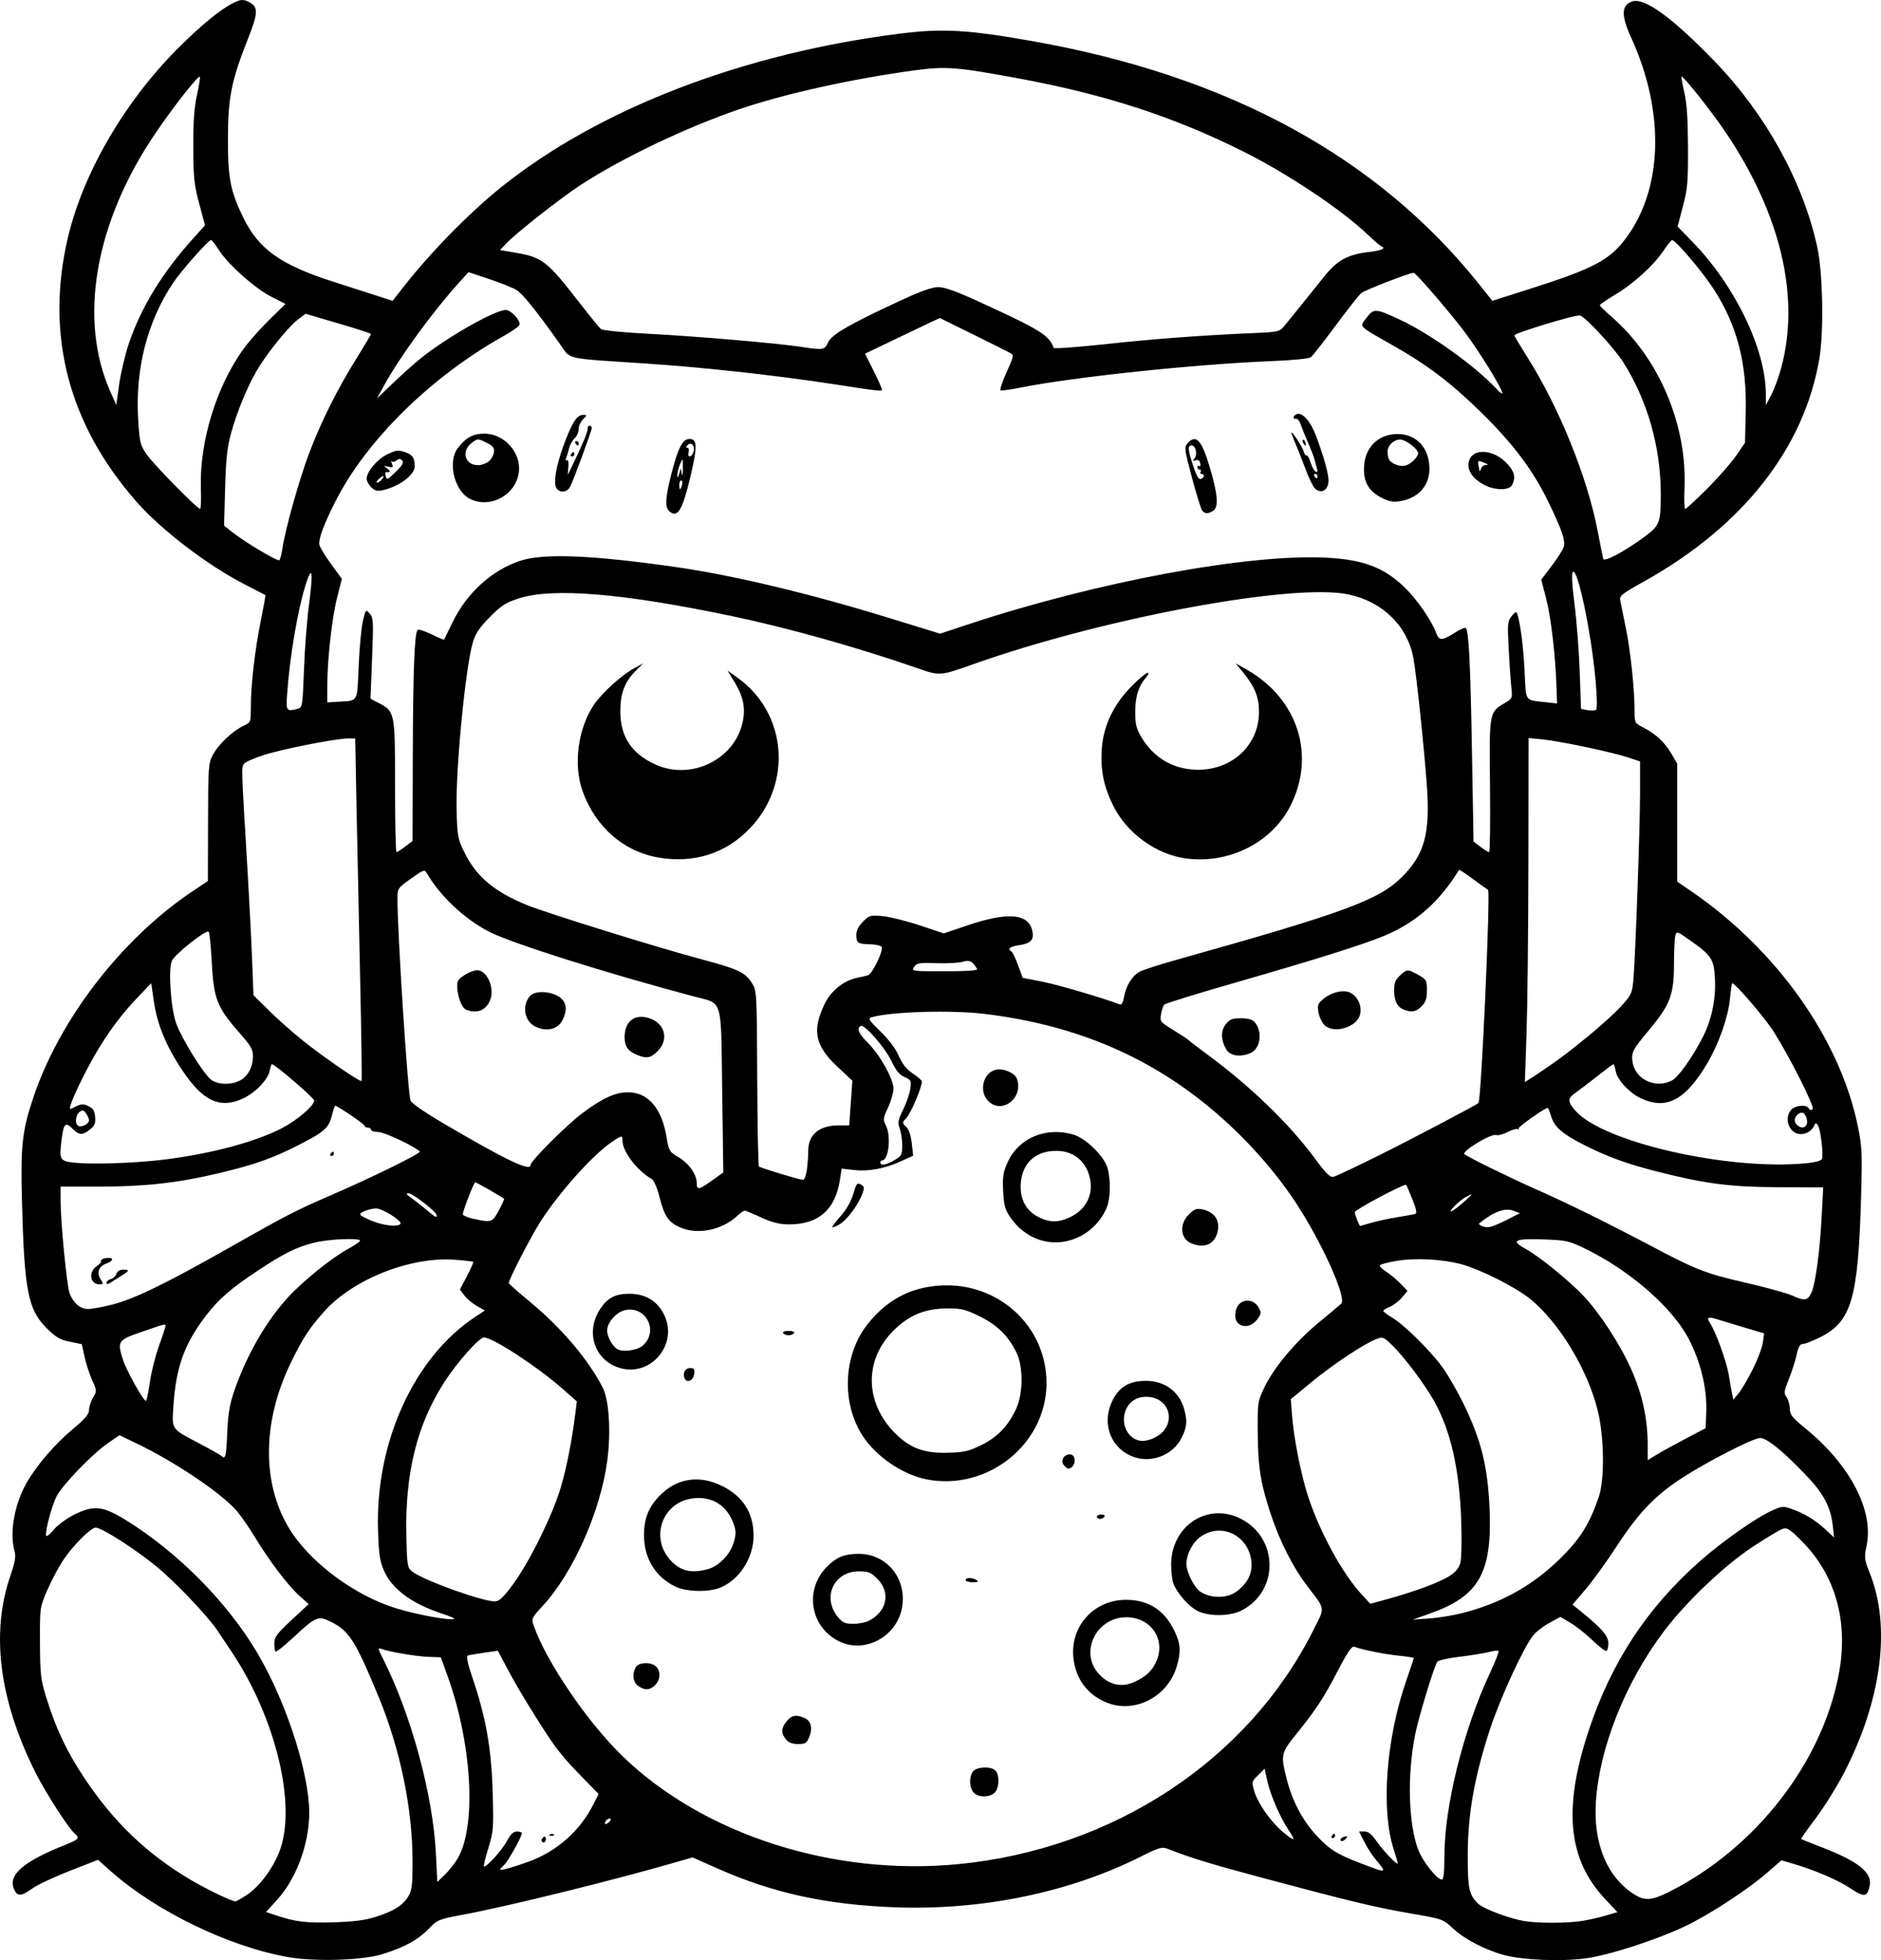 <?xml version="1.0" encoding="UTF-8" standalone="no"?>
<!-- Created with Inkscape (http://www.inkscape.org/) -->

<svg
   width="303.543mm"
   height="316.308mm"
   viewBox="0 0 303.543 316.308"
   version="1.1"
   id="svg1"
   xml:space="preserve"
   xmlns="http://www.w3.org/2000/svg"
   xmlns:svg="http://www.w3.org/2000/svg"><defs
     id="defs1"><clipPath
       clipPathUnits="userSpaceOnUse"
       id="clipPath3"><path
         id="path3"
         style="fill:#ff0000;fill-opacity:1;fill-rule:nonzero;stroke:none;stroke-width:0.265"
         d="M 117.464,-9.186 V 177.167 H 291.495 V -9.186 Z M 147.334,111.931 c 4.149,-0.092 4.552,4.357 -0.092,5.084 -1.195,0.187 -2.39,0.381 -3.57,0.655 -1.902,0.431 -3.801,0.869 -5.685,1.373 -4.843,1.295 -6.431,-3.457 -1.602,-4.804 2.039,-0.569 4.104,-1.04 6.168,-1.508 1.289,-0.299 2.595,-0.512 3.902,-0.719 0.31,-0.049 0.603,-0.075 0.88,-0.081 z" /></clipPath><clipPath
       clipPathUnits="userSpaceOnUse"
       id="clipPath29"><path
         id="path30"
         style="fill:#ff0000;fill-opacity:1;fill-rule:nonzero;stroke:none;stroke-width:0.265"
         d="M -43.23,-9.228 V 216.918 H 174.315 V -9.228 Z M 64.459,27.799 c 2.205,0.075 3.149,2.778 0.337,5.093 -1.015,0.835 -0.499,0.393 -1.541,1.333 -0.051,0.05 -0.1,0.101 -0.15,0.151 0.22,0.811 0.125,1.873 -0.521,3.116 -0.875,1.685 -1.749,3.37 -2.654,5.039 -0.978,1.836 -1.883,3.712 -2.891,5.53 -2.43,4.385 -6.499,1.653 -4.214,-2.809 0.315,-0.616 0.638,-1.229 0.953,-1.845 -0.007,-0.023 -0.015,-0.043 -0.022,-0.066 -0.595,-2.008 -0.069,-3.784 0.689,-5.659 1.274,-2.682 3.164,-4.982 5.254,-7.063 1.251,-1.138 0.627,-0.597 1.868,-1.628 0.964,-0.801 1.889,-1.157 2.675,-1.191 0.074,-0.003 0.146,-0.004 0.217,-0.001 z M 107.156,139.452 v 5.3e-4 h 1.332 c 3.185,0 4.318,2.034 3.452,3.522 1.261,1.236 0.77,3.284 -1.765,3.911 -0.549,0.616 -1.49,1.105 -2.851,1.261 -0.137,0.016 -0.274,0.031 -0.411,0.047 -2.651,0.305 -4.055,-0.978 -4.036,-2.332 -0.348,-0.335 -0.565,-0.745 -0.622,-1.186 -3.343,-0.946 -2.812,-4.861 1.596,-4.861 h 0.989 c 0.119,0 0.233,0.004 0.346,0.009 0.539,-0.217 1.168,-0.371 1.971,-0.371 z" /></clipPath><clipPath
       clipPathUnits="userSpaceOnUse"
       id="clipPath48"><path
         id="path49"
         style="fill:#ff0000;fill-opacity:1;fill-rule:nonzero;stroke:none;stroke-width:0.265"
         d="M 41.091,5.534 V 221.556 H 225.286 V 5.534 Z M 200.736,27.814 c 1.729,0.019 2.649,1.415 2.086,2.936 0.034,0.916 -0.448,2.032 -1.673,3.09 -1.147,0.992 -0.564,0.491 -1.752,1.502 -1.464,1.224 -2.914,2.469 -4.415,3.646 -1.776,1.393 -3.3,1.325 -4.092,0.54 -1.314,0.839 -2.65,1.642 -3.984,2.446 -4.294,2.588 -6.806,-1.809 -2.513,-4.397 1.384,-0.834 2.777,-1.656 4.133,-2.538 2.022,-1.284 4.052,-2.554 5.996,-3.956 1.191,-0.886 2.419,-1.714 3.69,-2.479 0.94,-0.565 1.799,-0.798 2.523,-0.79 z m -20.135,16.378 c 1.024,0.015 1.877,0.8 2.033,2.11 0.718,0.616 1.17,1.82 0.937,3.569 -0.199,1.498 -0.825,2.882 -1.489,4.224 -0.631,1.325 -1.475,2.521 -2.325,3.71 -0.383,0.58 -0.187,0.283 -0.588,0.891 -1.639,2.485 -3.795,2.512 -4.699,1.247 -2.336,3.06 -5.919,0.908 -3.888,-3.193 0.881,-1.779 1.751,-3.563 2.632,-5.343 0.834,-1.685 1.981,-2.401 2.971,-2.401 0.144,-8e-6 0.278,0.034 0.414,0.063 0.316,-0.73 0.627,-1.462 0.929,-2.198 0.772,-1.885 2.007,-2.694 3.073,-2.678 z" /></clipPath><clipPath
       clipPathUnits="userSpaceOnUse"
       id="clipPath83"><path
         id="path84"
         style="fill:#ff0000;fill-opacity:1;fill-rule:nonzero;stroke:none;stroke-width:0.265"
         d="M 132.474,-7.02 V 208.971 H 400.13 V -7.02 Z M 255.342,107.773 c 0.047,-0.001 0.095,-5.3e-4 0.143,0.002 1.045,0.054 2.19,0.946 2.813,2.886 0.307,0.956 0.456,1.952 0.58,2.946 0.105,0.896 0.146,1.798 0.173,2.7 0.049,0.457 0.091,0.915 0.134,1.373 0.032,0.334 -0.006,0.606 -0.033,0.887 0.917,0.087 1.972,0.687 2.893,1.982 0.57,0.801 1.075,1.645 1.573,2.491 0.431,0.671 0.926,1.295 1.376,1.954 0.093,0.157 0.186,0.314 0.279,0.471 1.353,2.285 0.702,4.101 -0.559,4.645 -1.02,0.911 -2.908,0.691 -4.385,-1.562 -0.239,-0.365 -0.478,-0.73 -0.729,-1.087 -0.216,-0.336 -0.388,-0.695 -0.574,-1.046 0.608,2.159 -0.889,3.607 -2.71,3.036 -0.616,0.275 -1.361,0.46 -2.342,0.399 -1.467,-0.091 -2.933,-0.193 -4.399,-0.296 -1.796,-0.111 -3.597,-0.198 -5.398,-0.193 -5.014,0.015 -5.014,-5.049 0,-5.065 1.903,-0.006 3.807,0.088 5.707,0.203 0.635,0.044 1.271,0.085 1.906,0.128 -2.172,-2.84 -4.36,-5.667 -6.601,-8.453 -2.161,-2.685 -1.065,-5.119 0.858,-5.113 0.628,0.002 1.345,0.277 2.066,0.876 0.364,-0.695 0.988,-1.1 1.69,-1.132 0.505,-0.023 1.05,0.149 1.567,0.543 0.093,-0.019 0.178,-0.065 0.274,-0.07 0.594,-0.032 1.239,0.203 1.815,0.734 -0.664,-2.602 0.469,-4.21 1.884,-4.241 z m 0.768,13.726 c -0.032,0.104 -0.068,0.203 -0.109,0.298 0.124,0.163 0.249,0.325 0.373,0.488 -0.098,-0.264 -0.22,-0.535 -0.254,-0.779 -0.004,-0.001 -0.007,-0.005 -0.01,-0.006 z m 30.329,39.335 h 0.777 c 5.014,0 5.014,5.065 0,5.065 h -0.777 c -5.014,0 -5.014,-5.065 0,-5.065 z" /></clipPath><clipPath
       clipPathUnits="userSpaceOnUse"
       id="clipPath102"><path
         id="path103"
         style="fill:#ff0000;fill-opacity:1;fill-rule:nonzero;stroke:none;stroke-width:0.265"
         d="M 245.095,-91.085 V 149.538 H 484.247 V -91.085 Z M 386.76,31.187 h 1.65 c 5.014,0 5.014,5.065 0,5.065 h -1.65 c -5.014,0 -5.014,-5.065 0,-5.065 z M 278.242,82.629 c 1.018,-0.028 2.247,0.632 3.228,2.236 0.354,0.578 0.768,1.115 1.156,1.669 -0.179,-0.355 -0.185,-0.572 0.174,-0.552 0.231,0.012 0.612,0.121 1.194,0.353 1.53,0.608 2.705,1.776 3.919,2.845 1.817,1.6 0.342,0.262 2.186,1.957 3.604,3.312 0.416,6.943 -3.167,3.954 -0.796,1.298 -2.871,1.492 -4.73,-0.776 -1.836,-2.239 -3.672,-4.499 -5.159,-6.99 -1.607,-2.69 -0.498,-4.649 1.199,-4.696 z m 48.669,29.818 c 0.832,-0.023 1.844,0.352 2.893,1.294 1.313,1.18 2.463,2.509 3.553,3.893 0.661,0.847 0.337,0.434 0.973,1.24 1.192,1.511 1.339,2.902 0.893,3.822 -0.016,1.86 -2.198,3.006 -4.869,1.014 -1.747,-1.303 -3.553,-2.525 -5.469,-3.568 -3.578,-1.948 -3.294,-5.278 -0.617,-5.341 0.191,-0.004 0.416,0.041 0.631,0.072 -0.168,-1.358 0.693,-2.391 2.01,-2.427 z" /></clipPath><clipPath
       clipPathUnits="userSpaceOnUse"
       id="clipPath113"><path
         id="path114"
         style="fill:#ff0000;fill-opacity:1;fill-rule:nonzero;stroke:none;stroke-width:0.265"
         d="m 157.066,-116.178 v 259.561 h 295.043 v -259.561 z M 393.264,24.766 c 0.581,0.011 1.242,0.145 1.968,0.439 0.12,0.049 0.24,0.098 0.36,0.146 4.647,1.882 2.736,6.584 -1.907,4.692 -0.149,-0.061 -0.299,-0.122 -0.449,-0.182 -3.917,-1.596 -3.112,-5.153 0.027,-5.095 z M 342.535,35.836 c 1.181,-0.021 2.405,1.064 2.649,3.402 0.172,1.646 0.305,3.295 0.421,4.946 0.065,0.913 0.111,1.827 0.156,2.741 0.246,5.008 -4.813,5.256 -5.059,0.248 -0.043,-0.879 -0.087,-1.758 -0.149,-2.635 -0.107,-1.53 -0.233,-3.058 -0.382,-4.584 -0.259,-2.651 1.026,-4.095 2.365,-4.118 z m -33.149,10.457 c 3.772,0.034 4.177,4.206 -0.279,5.096 -2.779,0.555 -5.597,1.027 -8.441,1.011 -5.014,-0.028 -5.014,-5.084 0,-5.064 2.507,0.01 4.994,-0.417 7.443,-0.913 0.461,-0.093 0.887,-0.134 1.277,-0.13 z" /></clipPath><clipPath
       clipPathUnits="userSpaceOnUse"
       id="clipPath120"><path
         id="path121"
         style="fill:#ff0000;fill-opacity:1;fill-rule:nonzero;stroke:none;stroke-width:0.265"
         d="M 344.491,-224.742 V 93.74 H 637.437 V -224.742 Z m 57.98,209.9 c 0.18,0.019 0.442,0.736 1.12,2.612 1.049,2.901 1.048,6.019 1.03,9.064 0.014,1.384 -0.104,2.763 -0.22,4.14 -0.594,7.065 -7.742,6.459 -7.137,-0.606 0.102,-1.192 0.212,-2.384 0.194,-3.582 0.01,-1.333 0.012,-2.65 -0.1,-3.98 -0.028,-0.332 -0.067,-0.662 -0.101,-0.994 -0.05,-0.273 -0.127,-0.542 -0.151,-0.819 -0.002,-0.026 0.051,-0.015 0.077,-0.022 v 5.291e-4 c 4.911,-1.36 4.827,-5.865 5.286,-5.815 z m 133.457,6.23 c 1.673,0.041 3.331,1.648 3.508,4.967 0.11,2.057 0.326,4.101 0.649,6.136 0.19,1.182 0.086,0.629 0.301,1.658 1.455,6.94 -5.614,8.389 -7.016,1.438 -0.27,-1.337 -0.151,-0.677 -0.36,-1.978 -0.342,-2.169 -0.587,-4.348 -0.701,-6.541 -0.194,-3.762 1.722,-5.726 3.618,-5.679 z" /></clipPath></defs><g
     id="layer1"
     transform="translate(-258.062,225.143)"><path
       style="fill:#000000"
       d="m 304.546,90.677 c -9.508,-1.66 -21.391,-7.423 -28.658,-13.901 l -2.008,-1.79 -4.566,1.78 c -2.512,0.979 -5.218,2.252 -6.015,2.829 -1.689,1.224 -2.349,1.308 -2.853,0.367 -1.29,-2.411 1.147,-4.616 8.19,-7.413 2.14,-0.85 2.341,-1.083 1.52,-1.765 -1.007,-0.836 -4.728,-6.612 -6.371,-9.89 -5.843,-11.657 -7.231,-22.465 -4.069,-31.694 0.799,-2.331 0.94,-3.169 0.686,-4.055 -0.818,-2.854 -0.03,-7.446 1.858,-10.823 1.617,-2.892 4.546,-6.326 7.522,-8.818 2.049,-1.716 2.647,-2.424 2.649,-3.137 10e-4,-0.506 0.291,-1.397 0.645,-1.979 0.63,-1.036 0.627,-1.095 -0.147,-2.822 -0.435,-0.97 -0.987,-2.67 -1.227,-3.778 l -0.437,-2.014 -1.948,-0.404 c -1.627,-0.338 -2.253,-0.71 -3.804,-2.261 -2.916,-2.916 -3.53,-6.084 -3.9,-20.117 -0.244,-9.266 10e-4,-11.562 1.815,-16.987 4.235,-12.667 14.263,-25.663 25.712,-33.324 l 2.471,-1.653 0.022,-9.472 c 0.021,-9.032 0.058,-9.539 0.79,-10.907 0.894,-1.671 3.148,-3.809 4.892,-4.641 1.211,-0.578 1.219,-0.596 1.219,-2.948 0,-3.583 0.64,-9.19 1.585,-13.895 0.467,-2.322 0.817,-4.244 0.778,-4.272 -0.039,-0.028 -1.522,-0.794 -3.296,-1.703 -6.018,-3.085 -13.498,-8.794 -17.516,-13.371 -10.945,-12.468 -14.709,-26.821 -11.119,-42.401 2.407,-10.449 9.093,-22.013 17.749,-30.701 3.766,-3.78 7.04,-6.453 9.112,-7.442 1.034,-0.493 1.446,-0.531 2.173,-0.2 1.798,0.819 1.803,1.672 0.035,6.143 -2.627,6.641 -3.177,9.392 -3.192,15.972 -0.015,6.409 0.397,8.53 2.49,12.811 2.483,5.078 6.001,7.584 14.468,10.304 2.501,0.804 5.687,1.83 7.079,2.281 l 2.532,0.82 1.7,-2.172 c 4.429,-5.658 10.627,-11.99 15.815,-16.157 15.793,-12.686 39.128,-21.657 64.558,-24.817 6.755,-0.84 10.885,-0.595 21.343,1.265 31.619,5.622 55.638,18.742 72.05,39.357 l 2.01,2.524 6.097,-1.945 c 10.212,-3.257 12.808,-4.624 15.428,-8.122 6.001,-8.012 6.344,-20.405 0.895,-32.363 -1.648,-3.616 -1.625,-5.215 0.084,-5.865 1.96,-0.745 6.462,2.505 13.372,9.653 8.208,8.491 14.221,19.359 16.537,29.888 0.916,4.163 1.105,13.581 0.362,18.024 -2.423,14.493 -12.355,27.124 -28.329,36.029 -3.642,2.03 -3.961,2.29 -3.802,3.098 0.095,0.485 0.496,2.451 0.891,4.368 0.748,3.633 1.41,9.878 1.415,13.352 0.003,1.99 0.024,2.032 1.367,2.717 2.026,1.033 3.473,2.371 4.552,4.206 l 0.963,1.639 v 9.52 9.52 l 2.339,1.607 c 13.717,9.426 23.874,23.746 26.784,37.762 0.696,3.352 0.745,4.359 0.553,11.265 -0.465,16.692 -1.527,20.355 -6.638,22.909 -1.188,0.594 -2.439,1.079 -2.78,1.079 -0.458,0 -0.718,0.459 -0.997,1.759 -0.208,0.968 -0.773,2.732 -1.256,3.921 -0.792,1.95 -0.827,2.234 -0.357,2.905 0.286,0.409 0.521,1.246 0.521,1.86 0,0.957 0.361,1.411 2.532,3.185 7.195,5.878 11.031,13.214 9.864,18.864 -0.413,1.998 -0.385,2.24 0.505,4.466 3.449,8.621 1.937,20.427 -4.122,32.185 -1.15,2.231 -3.21,5.541 -4.577,7.355 -1.368,1.814 -2.436,3.337 -2.374,3.384 0.062,0.047 1.621,0.668 3.464,1.38 5.802,2.24 8.057,4.077 7.593,6.187 -0.398,1.813 -0.889,1.875 -3.094,0.393 -1.984,-1.333 -5.728,-2.939 -9.321,-3.996 l -1.822,-0.536 -2.235,1.946 c -3.225,2.808 -9.47,6.884 -13.348,8.712 -4.847,2.285 -12.314,4.684 -16.138,5.186 -3.892,0.511 -9.974,0.26 -12.965,-0.535 -3.076,-0.818 -6.454,-2.568 -8.314,-4.308 -1.612,-1.508 -1.659,-1.525 -6.709,-2.399 -5.87,-1.016 -9.716,-1.937 -23.606,-5.653 -8.924,-2.387 -11.815,-3.268 -15.699,-4.787 -0.967,-0.378 -1.364,-0.261 -4.586,1.348 -11.463,5.724 -25.548,8.602 -39.511,8.072 -11.098,-0.421 -19.673,-2.304 -28.65,-6.291 l -3.955,-1.757 -1.913,0.556 c -10.494,3.051 -27.477,7.251 -35.155,8.694 -3.941,0.741 -4.099,0.806 -5.534,2.294 -1.682,1.745 -3.786,2.902 -7.343,4.04 -3.22,1.029 -10.879,1.281 -15.33,0.504 z m 14.095,-6.473 c 2.938,-0.935 4.417,-1.854 5.294,-3.292 0.602,-0.988 0.701,-1.782 0.702,-5.636 0.003,-8.559 -1.983,-18.162 -5.521,-26.699 -3.753,-9.056 -4.744,-10.596 -7.766,-12.059 -1.966,-0.952 -2.343,-0.787 -6.007,2.633 -1.431,1.335 -2.699,2.33 -2.819,2.21 -0.12,-0.12 -0.207,-0.736 -0.193,-1.369 0.021,-0.97 0.459,-1.554 2.786,-3.713 l 2.761,-2.562 -1.473,-1.319 c -1.843,-1.65 -4.853,-5.605 -7.133,-9.371 -0.96,-1.586 -2.314,-3.545 -3.008,-4.353 -2.424,-2.821 -9.874,-7.852 -16,-10.804 l -2.923,-1.409 -1.865,1.284 c -2.511,1.729 -7.358,6.754 -8.295,8.598 -0.829,1.632 -1.966,6.054 -1.641,6.379 0.112,0.112 0.681,-0.376 1.265,-1.084 0.591,-0.717 2.069,-1.783 3.337,-2.408 3.058,-1.506 4.547,-1.341 8.19,0.908 8.366,5.163 16.345,13.202 21.188,21.348 4.359,7.331 7.941,17.843 8.407,24.672 0.362,5.298 -1.762,11.58 -5.179,15.319 l -1.762,1.928 1.709,0.568 c 3.091,1.027 4.777,1.226 9.241,1.093 3.188,-0.095 5.045,-0.334 6.703,-0.861 z m 194.744,0.64 c 0.996,-0.157 2.681,-0.539 3.746,-0.849 l 1.936,-0.563 -2.053,-2.2 c -5.948,-6.374 -6.731,-14.601 -2.581,-27.104 3.667,-11.048 9.372,-19.743 17.917,-27.307 3.68,-3.257 9.15,-7.09 11.777,-8.252 1.509,-0.668 1.725,-0.681 3.122,-0.188 2.009,0.709 3.761,1.781 5.416,3.315 l 1.368,1.268 -0.203,-1.83 c -0.353,-3.186 -1.506,-5.317 -4.616,-8.526 -3.68,-3.798 -6.055,-5.695 -7.127,-5.695 -1.098,0 -8.606,3.852 -12.667,6.498 -4.297,2.801 -6.938,5.569 -10.461,10.964 -1.647,2.522 -3.927,5.673 -5.066,7.001 l -2.071,2.415 1.569,1.278 c 3.174,2.585 4.215,3.806 4.215,4.942 0,0.593 -0.134,1.162 -0.297,1.262 -0.163,0.101 -1.169,-0.662 -2.235,-1.694 -1.066,-1.033 -2.674,-2.309 -3.574,-2.836 l -1.635,-0.958 -1.816,0.989 c -0.999,0.544 -2.181,1.469 -2.626,2.056 -1.639,2.162 -5.249,10.033 -6.909,15.065 -2.499,7.576 -3.579,13.647 -3.598,20.222 -0.016,5.551 0.218,6.613 1.767,8.015 0.876,0.792 4.968,2.322 7.279,2.72 2.227,0.384 6.967,0.38 9.422,-0.008 z m -215.434,-4.239 c 1.969,-1.304 4.152,-4.229 5.207,-6.975 2.817,-7.332 -0.546,-21.449 -7.649,-32.109 -0.957,-1.436 -2.013,-3.02 -2.348,-3.521 -1.587,-2.372 -6.941,-7.994 -9.922,-10.416 -3.505,-2.848 -8.773,-6.208 -9.734,-6.208 -0.812,0 -3.767,2.985 -5.336,5.39 -0.731,1.121 -1.859,3.265 -2.505,4.763 -1.174,2.72 -1.175,2.73 -1.152,8.368 0.021,5.112 0.114,5.942 0.989,8.803 1.547,5.054 3.324,8.806 6.252,13.199 4.686,7.033 10.112,12.212 17.115,16.337 2.683,1.581 6.544,3.428 7.222,3.456 0.112,0.005 0.949,-0.485 1.86,-1.089 z m 229.476,-0.461 c 14.056,-7.079 24.842,-21.032 27.429,-35.483 1.462,-8.166 -0.601,-15.546 -5.844,-20.905 -2.038,-2.083 -2.523,-2.413 -3.231,-2.201 -0.458,0.138 -2.659,1.454 -4.89,2.925 -4.599,3.032 -10.791,8.929 -14.352,13.67 -6.232,8.296 -10.399,18.788 -10.946,27.566 -0.423,6.786 1.884,12.217 6.348,14.939 1.601,0.976 2.746,0.87 5.487,-0.511 z m -195.518,-5.367 c 3.079,-5.213 2.336,-18.526 -1.65,-29.541 l -1.063,-2.937 -1.946,-0.064 c -1.961,-0.064 -6.469,-0.828 -7.671,-1.3 -0.572,-0.225 -0.543,-0.047 0.247,1.513 4.573,9.024 8.121,22.087 8.583,31.596 l 0.219,4.514 1.21,-1.162 c 0.665,-0.639 1.597,-1.818 2.07,-2.62 z m 159.24,-0.437 c 0,-7.977 3.093,-20.419 7.314,-29.419 0.888,-1.894 1.527,-3.531 1.419,-3.639 -0.108,-0.108 -0.807,-0.033 -1.554,0.166 -0.747,0.199 -2.867,0.543 -4.71,0.765 -1.843,0.222 -3.472,0.585 -3.619,0.808 -0.564,0.854 -3.085,9.195 -3.616,11.964 -1.251,6.518 -1.03,14.17 0.529,18.338 0.711,1.901 3.04,4.851 3.829,4.851 0.282,0 0.407,-1.173 0.407,-3.834 z m -147.68,0.905 c 4.484,-1.657 8.183,-4.94 10.322,-9.162 l 0.875,-1.728 -2.305,-2.351 c -1.268,-1.293 -2.587,-2.695 -2.932,-3.115 -0.345,-0.42 -0.903,-1.095 -1.241,-1.5 -1.322,-1.583 -5.976,-8.994 -7.835,-12.475 l -1.959,-3.669 -2.204,0.314 c -1.212,0.173 -2.395,0.377 -2.628,0.454 -0.298,0.099 -0.06,1.215 0.805,3.774 2.122,6.276 3.001,11.296 3.2,18.274 0.166,5.826 0.127,6.333 -0.69,8.996 -0.477,1.552 -0.803,2.891 -0.725,2.976 0.285,0.31 2.929,-2.592 3.721,-4.083 0.594,-1.119 1.033,-1.538 1.61,-1.538 0.437,0 0.794,0.123 0.794,0.274 0,0.557 -2.204,4.509 -2.855,5.119 -0.37,0.347 -0.673,0.688 -0.673,0.757 0,0.224 2.237,-0.4 4.72,-1.318 z m 1.983,-3.4 c 0,-0.183 0.159,-0.43 0.353,-0.55 0.194,-0.12 0.353,0.029 0.353,0.332 0,0.302 -0.159,0.55 -0.353,0.55 -0.194,0 -0.353,-0.149 -0.353,-0.332 z m 1.345,-0.967 c 0.255,-0.102 0.559,-0.089 0.676,0.028 0.117,0.117 -0.091,0.201 -0.463,0.185 -0.411,-0.017 -0.495,-0.101 -0.213,-0.213 z m 134.474,5.667 c 0,-0.12 -0.477,-0.761 -1.059,-1.424 -0.582,-0.663 -1.458,-1.994 -1.946,-2.957 l -0.887,-1.751 h 0.871 c 0.635,0 1.166,0.429 1.959,1.582 0.993,1.443 3.217,3.789 3.41,3.597 0.044,-0.044 -0.234,-1.029 -0.617,-2.188 -2.129,-6.439 -1.288,-17.913 2.009,-27.382 0.66,-1.897 1.2,-3.512 1.2,-3.591 0,-0.078 -1.072,-0.251 -2.381,-0.383 -2.271,-0.23 -5.972,-0.971 -7.181,-1.438 -0.44,-0.17 -1.03,0.671 -2.646,3.768 -2.353,4.511 -3.544,6.331 -6.728,10.284 -2.527,3.136 -2.574,3.363 -1.534,7.427 0.873,3.414 2.498,6.492 4.697,8.898 2.093,2.29 3.356,3.087 7.259,4.579 3.217,1.23 3.575,1.328 3.575,0.979 z m -6.858,-4.687 c -0.106,-0.172 0.067,-0.412 0.385,-0.534 0.76,-0.292 0.871,-0.132 0.283,0.409 -0.261,0.241 -0.562,0.297 -0.668,0.125 z m -1.432,-0.739 c 0.12,-0.194 0.288,-0.353 0.374,-0.353 0.086,0 0.156,0.159 0.156,0.353 0,0.194 -0.168,0.353 -0.374,0.353 -0.205,0 -0.275,-0.159 -0.156,-0.353 z m -60.298,4.564 c 25.03,-2.436 46.778,-16.758 57.307,-37.74 1.943,-3.873 2.048,-3.17 -1.089,-7.294 -2.096,-2.755 -4.218,-6.893 -5.571,-10.864 -1.8,-5.283 -2.258,-7.984 -2.303,-13.577 -0.04,-5.024 -0.021,-5.156 1.048,-7.408 1.532,-3.226 5.023,-7.405 8.768,-10.495 1.758,-1.45 3.402,-2.831 3.654,-3.069 0.95,-0.894 -3.152,-9.986 -7.409,-16.423 -3.878,-5.863 -9.259,-11.66 -15.098,-16.267 -9.904,-7.813 -21.225,-12.371 -34.916,-14.057 -5.519,-0.68 -15.354,-0.384 -18.454,0.555 -0.512,0.155 -0.233,0.572 1.503,2.245 1.351,1.302 2.441,2.752 2.975,3.959 0.6,1.356 1.259,2.181 2.289,2.862 0.796,0.527 1.447,1.107 1.447,1.289 0,0.878 -1.788,5.106 -2.463,5.825 -0.755,0.804 -0.756,0.821 -0.082,1.469 0.44,0.423 0.762,1.366 0.908,2.658 l 0.226,2.003 -1.9,0.87 c -2.652,1.214 -5.284,1.712 -7.643,1.445 l -2.006,-0.227 -0.256,1.716 c -0.747,5.006 -3.567,7.399 -8.581,7.281 -1.276,-0.03 -2.6,-0.387 -4.185,-1.129 -1.275,-0.597 -2.452,-1.085 -2.614,-1.085 -0.162,0 -0.709,0.384 -1.215,0.852 -2.5,2.317 -6.449,3.098 -9.261,1.832 -1.846,-0.831 -2.49,-1.8 -3.298,-4.957 -0.376,-1.47 -0.887,-2.634 -1.247,-2.842 -2.391,-1.383 -4.713,-4.445 -4.713,-6.217 0,-0.873 -0.14,-0.845 -1.877,0.367 -3.062,2.138 -8.35,8.068 -11.35,12.729 -1.478,2.296 -5.098,9.314 -5.113,9.911 -0.003,0.115 1.57,1.511 3.496,3.103 5.02,4.148 9.364,9.281 11.676,13.798 1.017,1.986 1.335,7.178 0.722,11.785 -1.085,8.151 -5.513,18.11 -10.415,23.42 -1.833,1.985 -1.852,2.03 -1.426,3.251 2.024,5.801 8.676,15.559 14.34,21.035 13.062,12.63 33.981,19.352 54.124,17.392 z m 2.497,-11.559 c -0.699,-0.772 -0.762,-2.504 -0.123,-3.377 0.556,-0.761 2.758,-0.907 3.565,-0.237 0.784,0.65 0.731,2.937 -0.085,3.675 -0.856,0.775 -2.63,0.743 -3.357,-0.061 z m -30.305,-8.604 c -0.808,-1.011 -0.779,-1.739 0.114,-2.875 0.792,-1.007 1.573,-1.15 2.923,-0.535 1.057,0.482 1.328,1.653 0.718,3.104 -0.398,0.946 -0.633,1.088 -1.797,1.083 -0.952,-0.003 -1.519,-0.228 -1.957,-0.777 z m 51.803,-5.903 c -3.145,-1.267 -5.046,-3.822 -5.4,-7.258 -0.527,-5.11 3.346,-9.351 8.523,-9.332 3.651,0.013 6.225,1.693 7.827,5.108 0.965,2.055 1.031,3.267 0.314,5.684 -1.444,4.863 -6.775,7.607 -11.264,5.799 z m 4.272,-3.264 c 1.929,-0.828 3.025,-1.825 3.71,-3.372 1.571,-3.553 -0.86,-7.14 -4.839,-7.14 -4.846,0 -7.599,5.599 -4.474,9.1 1.57,1.759 3.604,2.271 5.604,1.412 z m -79.897,0.58 c -0.844,-0.591 -1.023,-1.873 -0.419,-3.002 0.455,-0.85 2.512,-0.93 3.314,-0.128 0.764,0.764 0.694,2.128 -0.151,2.973 -0.848,0.848 -1.688,0.896 -2.744,0.156 z m 32.55,-7.145 c -4.882,-2.286 -5.847,-8.565 -1.892,-12.305 1.498,-1.417 2.706,-1.874 4.952,-1.874 4.56,0 7.808,4.077 6.952,8.724 -0.849,4.61 -5.918,7.371 -10.011,5.454 z m 4.695,-3.385 c 2.921,-1.52 3.527,-4.585 1.341,-6.772 -1.048,-1.048 -1.425,-1.199 -2.986,-1.199 -4.07,0 -5.989,4.266 -3.338,7.417 0.737,0.876 1.144,1.05 2.457,1.05 0.866,0 2.002,-0.223 2.526,-0.496 z m 52.938,-1.625 c -1.394,-0.736 -3.241,-2.853 -3.82,-4.378 -0.2,-0.526 -0.363,-1.9 -0.363,-3.053 0,-6.273 5.914,-10.146 11.272,-7.383 6.105,3.148 6.149,11.69 0.075,14.788 -1.904,0.971 -5.351,0.984 -7.164,0.026 z m 6.369,-3.089 c 1.777,-1.316 2.579,-2.91 2.404,-4.782 -0.392,-4.203 -4.76,-6.417 -8.127,-4.119 -1.349,0.921 -2.36,2.841 -2.36,4.482 0,1.284 1.273,3.813 2.237,4.445 1.703,1.116 4.321,1.104 5.846,-0.026 z m -90.457,-0.752 c -3.257,-1.511 -5.159,-4.57 -5.159,-8.297 0,-2.706 0.693,-4.504 2.443,-6.333 2.797,-2.924 6.448,-3.504 10.211,-1.623 3.34,1.669 5.032,4.363 5.026,8.004 -0.006,3.555 -2.264,7.079 -5.365,8.372 -1.811,0.755 -5.395,0.694 -7.155,-0.123 z m 5.152,-2.862 c 1.804,-0.501 3.641,-2.418 4.187,-4.371 0.396,-1.416 0.377,-1.834 -0.145,-3.203 -1.147,-3.003 -3.909,-4.451 -7.122,-3.732 -4.27,0.956 -6.033,5.984 -3.311,9.444 1.657,2.107 3.536,2.654 6.391,1.861 z m 41.591,1.768 c 0,-0.448 1.071,-0.448 1.764,0 0.402,0.26 0.253,0.343 -0.617,0.347 -0.631,0.003 -1.147,-0.153 -1.147,-0.347 z m 21.167,-10.231 c 0,-0.194 0.327,-0.353 0.726,-0.353 0.4,0 0.628,0.159 0.508,0.353 -0.12,0.194 -0.447,0.353 -0.726,0.353 -0.28,0 -0.508,-0.159 -0.508,-0.353 z m -27.478,-6.026 c -3.809,-0.748 -8.057,-3.622 -10.252,-6.935 -3.518,-5.312 -3.208,-13.111 0.719,-18.079 3.13,-3.96 6.932,-5.979 11.799,-6.267 9.362,-0.553 17.114,6.6 17.095,15.774 -0.021,9.827 -9.524,17.439 -19.36,15.508 z m 8.869,-5.545 c 2.624,-1.292 4.356,-3.117 5.621,-5.92 1.119,-2.481 1.13,-6.747 0.022,-8.994 -1.337,-2.712 -3.081,-4.432 -5.92,-5.835 -2.301,-1.137 -2.934,-1.294 -5.184,-1.287 -3.663,0.012 -6.241,1.069 -8.765,3.593 -4.744,4.744 -4.622,11.64 0.293,16.554 2.422,2.422 4.685,3.252 8.563,3.14 2.589,-0.075 3.336,-0.249 5.371,-1.251 z m 13.293,3.251 c -0.584,-0.704 -0.023,-1.734 0.945,-1.734 1.225,0 0.968,2.258 -0.26,2.288 -0.122,0.003 -0.43,-0.246 -0.685,-0.553 z m 11.192,-1.348 c -3.48,-1.289 -5.045,-5.054 -3.569,-8.586 1.076,-2.574 2.755,-3.668 5.631,-3.668 3.032,0 5.373,1.733 6.158,4.559 0.533,1.92 0.456,2.848 -0.38,4.575 -1.366,2.821 -4.875,4.218 -7.84,3.12 z m 4.909,-4.184 c 1.746,-2.076 0.643,-5.003 -2.048,-5.431 -1.823,-0.29 -3.276,0.398 -3.983,1.888 -1.005,2.119 0.071,4.711 2.125,5.118 1.182,0.234 3.001,-0.499 3.905,-1.574 z m -77.322,-8.523 c -0.327,-0.853 0.112,-1.614 0.933,-1.614 0.599,0 0.719,0.185 0.628,0.967 -0.125,1.085 -1.219,1.538 -1.562,0.646 z m -10.843,-1.759 c -3.873,-1.426 -5.137,-5.928 -2.674,-9.522 1.165,-1.701 2.412,-2.328 4.614,-2.321 2.526,0.008 4.387,1.08 5.503,3.169 2.646,4.952 -2.203,10.604 -7.443,8.674 z m 4.1,-3.47 c 2.606,-2.266 0.625,-6.388 -2.765,-5.752 -1.426,0.268 -2.977,1.997 -2.977,3.319 0,0.919 0.796,2.421 1.567,2.956 0.832,0.577 3.259,0.273 4.175,-0.524 z m 22.657,-2.028 c -0.128,-0.206 0.238,-0.353 0.882,-0.353 0.643,0 1.009,0.146 0.882,0.353 -0.12,0.194 -0.517,0.353 -0.882,0.353 -0.365,0 -0.762,-0.159 -0.882,-0.353 z m 73.39,-1.626 c -0.735,-0.735 -0.492,-2.55 0.434,-3.24 0.941,-0.701 2.286,-0.372 2.888,0.704 0.492,0.88 0.476,1.03 -0.2,1.94 -0.872,1.173 -2.276,1.44 -3.121,0.595 z m -7.485,-12.84 c -1.796,-0.724 -2.024,-3.078 -0.45,-4.652 0.891,-0.891 1.259,-1.035 2.171,-0.853 2.109,0.422 3.042,1.977 2.383,3.973 -0.578,1.751 -2.126,2.329 -4.104,1.532 z m -24.163,-0.476 c -2.044,-0.567 -3.901,-1.953 -5.154,-3.846 -0.789,-1.193 -0.978,-1.923 -1.081,-4.182 -0.106,-2.33 0.006,-3.021 0.751,-4.65 1.78,-3.888 6.203,-5.721 10.621,-4.402 1.98,0.591 4.967,3.531 5.473,5.387 0.539,1.976 0.482,4.914 -0.122,6.361 -1.752,4.193 -6.285,6.497 -10.488,5.331 z m 4.473,-3.713 c 2.551,-1.171 3.818,-3.489 3.339,-6.107 -0.519,-2.837 -2.554,-4.602 -5.354,-4.642 -3.397,-0.049 -5.57,1.882 -5.845,5.192 -0.209,2.515 0.827,4.485 2.894,5.509 1.773,0.878 3.132,0.891 4.966,0.049 z m -38.276,1.544 c 0,-0.134 0.638,-0.968 1.418,-1.854 0.872,-0.991 1.629,-2.335 1.965,-3.493 0.485,-1.668 0.622,-1.842 1.209,-1.528 0.567,0.303 0.608,0.509 0.285,1.435 -0.618,1.771 -2.504,4.309 -3.73,5.019 -0.631,0.365 -1.147,0.554 -1.147,0.421 z m 25.109,-20.394 c -1.514,-1.612 -0.737,-4.546 1.324,-4.999 1.17,-0.257 2.987,0.518 3.334,1.421 1.196,3.116 -2.457,5.921 -4.658,3.577 z m 48.514,117.681 c -1.311,-1.898 -2.912,-5.587 -3.422,-7.889 l -0.438,-1.974 -1.06,1.037 c -1.021,0.998 -1.045,1.091 -0.637,2.503 0.569,1.973 2.606,4.913 4.566,6.587 0.883,0.754 1.674,1.303 1.758,1.219 0.084,-0.084 -0.26,-0.751 -0.766,-1.482 z m -109.397,-1.768 c -0.245,-0.245 -0.914,0.252 -0.914,0.679 0,0.234 0.202,0.207 0.538,-0.071 0.296,-0.245 0.465,-0.519 0.376,-0.608 z m -25.256,-32.342 c 0,-0.081 -0.833,-0.421 -1.852,-0.755 -4.952,-1.622 -8.15,-3.972 -9.46,-6.95 -0.677,-1.54 -0.839,-2.629 -0.965,-6.514 -0.461,-14.208 5.819,-27.98 15.73,-34.493 l 1.512,-0.994 -1.303,-0.738 c -0.717,-0.406 -1.623,-1.169 -2.013,-1.697 l -0.711,-0.958 1.137,-2.169 c 0.625,-1.193 1.082,-2.224 1.015,-2.29 -0.067,-0.067 -1.385,-0.219 -2.929,-0.338 -7.151,-0.551 -16.415,3.101 -21.103,8.32 -2.456,2.734 -3.589,4.486 -5.535,8.561 -4.447,9.309 -4.539,19.067 -0.25,26.297 3.281,5.53 10.589,11.01 17.47,13.1 3.604,1.095 9.257,2.082 9.257,1.617 z m 162.716,-0.885 c 6.291,-1.614 11.337,-4.433 15.828,-8.845 3.159,-3.103 4.7,-5.57 6.169,-9.878 0.971,-2.845 0.892,-9.647 -0.162,-13.935 -1.626,-6.618 -6.186,-14.172 -10.865,-17.999 -2.363,-1.933 -8.125,-4.834 -11.232,-5.656 -3.04,-0.804 -7.365,-1.024 -10.328,-0.524 -1.4,0.236 -2.626,0.56 -2.725,0.72 -0.099,0.16 0.337,0.612 0.969,1.003 0.632,0.392 1.674,1.256 2.315,1.92 l 1.166,1.207 -0.895,1.063 c -0.492,0.585 -1.374,1.262 -1.96,1.505 -0.586,0.243 -1.061,0.541 -1.056,0.663 0.005,0.122 0.666,0.619 1.468,1.104 2.127,1.287 6.644,5.824 8.398,8.437 0.836,1.245 2.19,3.626 3.009,5.292 2.936,5.968 4.012,10.311 4.287,17.316 0.399,10.15 -1.756,13.897 -9.587,16.668 l -2.822,0.999 2.646,-0.18 c 1.455,-0.099 3.875,-0.495 5.377,-0.881 z m -5.733,-4.3 c 3.745,-1.43 4.999,-2.321 5.403,-3.839 0.181,-0.679 0.239,-3.775 0.129,-6.879 -0.29,-8.217 -1.683,-14.359 -4.341,-19.143 -1.511,-2.719 -4.869,-7.192 -6.807,-9.067 -1.366,-1.321 -1.506,-1.376 -2.544,-0.984 -1.948,0.735 -6.977,4.072 -10.438,6.925 l -3.37,2.778 0.21,2.69 c 0.282,3.616 1.441,9.469 2.559,12.921 1.855,5.727 5.541,12.496 8.629,15.846 l 1.436,1.557 3.169,-0.868 c 1.743,-0.478 4.427,-1.349 5.965,-1.936 z M 340.956,30.373 c 2.692,-3.728 6.322,-11.129 7.612,-15.522 0.955,-3.252 1.796,-7.548 2.356,-12.036 l 0.225,-1.806 -2.311,-2.041 c -4.023,-3.554 -11.265,-8.282 -12.686,-8.282 -0.768,0 -4.371,4.071 -6.4,7.232 -4.421,6.886 -6.346,14.714 -6.112,24.86 0.108,4.697 0.166,5.054 0.906,5.653 1.776,1.436 11.698,4.996 13.493,4.841 0.654,-0.056 1.398,-0.796 2.916,-2.898 z m 188.999,-23.282 3.351,-1.765 0.103,-2.728 c 0.138,-3.664 -0.928,-8.05 -2.845,-11.7 -2.683,-5.111 -9.535,-11.067 -16.761,-14.569 -2.521,-1.222 -2.999,-1.33 -6.478,-1.457 -4.833,-0.176 -5.556,0.168 -3.129,1.489 2.2,1.197 7.053,5.13 9.386,7.605 2.696,2.86 5.891,7.772 7.715,11.857 1.802,4.038 2.657,7.979 2.659,12.265 l 10e-4,2.41 1.323,-0.822 c 0.728,-0.452 2.831,-1.616 4.674,-2.586 z m -235.225,-0.971 c 0.128,-3.058 0.382,-4.6 1.106,-6.719 1.972,-5.774 5.139,-11.302 8.701,-15.187 2.39,-2.607 6.972,-6.309 9.603,-7.758 1.113,-0.613 2.026,-1.234 2.028,-1.38 0.008,-0.485 -5.033,-0.273 -7.382,0.31 -2.894,0.718 -4.925,1.729 -9.249,4.6 -4.189,2.781 -6.209,4.538 -8.194,7.121 -3.508,4.568 -4.871,8.315 -5.289,14.546 -0.268,3.99 -0.472,3.69 4.188,6.147 1.746,0.92 3.326,1.812 3.51,1.981 0.698,0.641 0.815,0.201 0.977,-3.661 z m -12.481,-8.231 c 0.241,-1.665 0.908,-4.315 1.482,-5.888 0.574,-1.573 1.044,-3.008 1.044,-3.187 0,-0.362 0.001,-0.362 -4.233,1.108 -3.436,1.192 -3.584,1.44 -2.629,4.389 0.572,1.768 3.281,6.606 3.698,6.606 0.111,0 0.398,-1.362 0.639,-3.028 z m 258.68,-2.109 c 0.782,-1.564 1.51,-3.498 1.618,-4.297 l 0.195,-1.453 -3.13,-0.929 c -1.721,-0.511 -3.59,-1.078 -4.153,-1.259 -1.736,-0.56 -2.073,-0.455 -1.476,0.464 0.982,1.51 2.721,6.323 3.069,8.493 0.192,1.198 0.434,2.576 0.538,3.061 l 0.188,0.882 0.864,-1.058 c 0.475,-0.582 1.505,-2.338 2.287,-3.902 z M 276.15,-14.611 c 3.591,-0.918 8.632,-3.364 18.678,-9.061 9.36,-5.308 11.051,-6.182 16.48,-8.525 6.856,-2.958 14.776,-6.858 14.488,-7.135 -0.918,-0.881 -5.739,-3.135 -6.714,-3.14 -0.631,-0.003 -1.147,-0.164 -1.147,-0.358 0,-0.194 -0.238,-0.353 -0.529,-0.353 -0.291,0 -0.529,-0.141 -0.529,-0.313 0,-0.257 -4.362,-3.214 -4.741,-3.214 -0.063,0 -0.293,0.709 -0.511,1.576 -0.508,2.018 -1.205,2.639 -5.313,4.738 -4.248,2.17 -7.121,3.187 -12.895,4.566 -6.559,1.566 -11.931,2.173 -19.244,2.173 h -6.332 v 2.403 c 0,3.315 1.014,13.66 1.452,14.817 0.59,1.557 1.733,2.535 2.963,2.535 0.614,0 2.367,-0.32 3.894,-0.71 z m -2.972,-3.619 c -0.687,-0.687 -0.448,-1.972 0.481,-2.58 0.483,-0.317 0.803,-0.699 0.71,-0.85 -0.093,-0.151 0.23,-0.35 0.717,-0.443 1.297,-0.248 1.456,0.397 0.205,0.833 -1.295,0.451 -1.694,1.48 -0.991,2.552 0.47,0.717 0.46,0.797 -0.102,0.839 -0.342,0.026 -0.8,-0.132 -1.019,-0.351 z m 2.071,0.08 c 0,-0.222 0.312,-0.485 0.694,-0.585 0.382,-0.1 0.789,-0.482 0.906,-0.849 0.131,-0.414 0.538,-0.667 1.07,-0.667 1.148,0 1.09,0.139 -0.465,1.106 -0.728,0.453 -1.521,0.952 -1.764,1.111 -0.264,0.172 -0.441,0.126 -0.441,-0.115 z m 36.16,-20.798 c 0.12,-0.194 0.288,-0.353 0.374,-0.353 0.086,0 0.156,0.159 0.156,0.353 0,0.194 -0.168,0.353 -0.374,0.353 -0.205,0 -0.275,-0.159 -0.156,-0.353 z m 238.957,22.439 c 0.651,-1.357 1.377,-6.749 1.67,-12.399 l 0.24,-4.62 -7.192,-0.031 c -7.854,-0.034 -11.918,-0.562 -19.733,-2.561 -4.817,-1.232 -7.816,-2.324 -11.576,-4.215 -3.557,-1.788 -4.876,-2.923 -5.39,-4.636 -0.228,-0.762 -0.485,-1.385 -0.571,-1.385 -0.441,0 -4.672,2.973 -4.672,3.283 0,0.199 -0.099,0.263 -0.22,0.142 -0.121,-0.121 -0.826,0.089 -1.567,0.467 -0.741,0.378 -1.584,0.596 -1.874,0.485 -0.772,-0.296 -5.687,2.696 -5.092,3.1 1.063,0.722 7.482,3.862 11.741,5.743 4.917,2.172 11.369,5.356 18.709,9.233 7.006,3.7 8.457,4.259 14.964,5.762 3.318,0.767 6.706,1.705 7.529,2.086 1.902,0.879 2.434,0.8 3.034,-0.454 z m -49.163,-11.77 2.117,-1.082 -1.029,-0.398 c -1.358,-0.525 -3.154,0.131 -5.487,2.004 -0.321,0.258 0.803,0.727 1.539,0.642 0.409,-0.047 1.696,-0.572 2.861,-1.167 z m -178.508,0.624 c 0.284,-0.46 -2.911,-2.473 -3.924,-2.473 -0.989,0 -2.601,0.597 -2.596,0.961 0.002,0.15 0.836,0.611 1.852,1.024 1.991,0.809 4.319,1.052 4.668,0.488 z m 156.66,-0.161 c 0.957,-0.28 2.851,-0.689 4.209,-0.907 1.358,-0.219 2.66,-0.457 2.893,-0.531 0.299,-0.094 0.159,-0.788 -0.476,-2.356 -0.495,-1.222 -0.945,-2.271 -1,-2.329 -0.243,-0.258 -8.296,4.017 -8.296,4.404 0,0.378 0.726,2.229 0.875,2.229 0.031,0 0.839,-0.229 1.795,-0.51 z m -140.804,-1.983 c 0.535,-0.983 0.918,-1.84 0.85,-1.904 -0.255,-0.241 -4.483,-2.658 -4.65,-2.658 -0.208,0 -2,4.615 -2,5.152 0,0.206 0.754,0.538 1.676,0.738 2.978,0.646 3.066,0.618 4.124,-1.327 z m -10.033,0.749 c 0,-0.526 -3.881,-3.549 -4.53,-3.529 -0.444,0.014 -0.377,0.163 0.277,0.617 0.474,0.329 1.582,1.194 2.463,1.922 1.758,1.453 1.79,1.471 1.79,0.99 z m 165.982,-2.315 c 1.284,-1.151 1.316,-1.218 0.353,-0.751 -0.582,0.283 -1.535,1.025 -2.117,1.649 -1.352,1.45 -0.206,0.867 1.764,-0.899 z m -121.329,-3.426 1.614,-1.157 -0.182,-13.17 c -0.212,-15.321 0.196,-13.959 -4.558,-15.224 -14.359,-3.82 -29.555,-8.626 -33.1,-10.47 -3.996,-2.079 -7.868,-5.732 -10.028,-9.462 -0.337,-0.581 -0.549,-0.505 -2.539,0.915 -2.105,1.502 -2.171,1.598 -2.179,3.137 -0.025,5.332 1.662,31.442 2.11,32.668 0.167,0.457 2.342,1.954 5.68,3.91 9.94,5.823 13.699,7.602 13.699,6.485 0,-0.64 5.74,-6.383 8.321,-8.325 3.248,-2.445 5.436,-3.436 7.491,-3.395 3.199,0.064 5.366,2.631 6.134,7.264 0.365,2.201 0.454,2.352 1.888,3.192 1.708,1.001 2.978,2.805 2.978,4.231 0,1.152 0.34,1.076 2.672,-0.598 z m -12.19,-20.072 c -1.571,-0.627 -2.124,-1.39 -2.124,-2.934 0,-2.696 1.858,-3.935 4.345,-2.896 2.27,0.948 2.735,3.431 0.974,5.192 -1.082,1.082 -1.748,1.215 -3.195,0.637 z m -16.581,-4.646 c -1.738,-0.88 -2.145,-3.397 -0.795,-4.927 0.746,-0.846 3.126,-0.802 4.58,0.084 1.305,0.796 1.523,2.133 0.63,3.859 -0.774,1.496 -2.599,1.902 -4.416,0.983 z m -11.144,-2.709 c -0.978,-0.396 -1.858,-3.996 -1.177,-4.815 0.563,-0.678 2.227,-1.547 2.962,-1.547 1.638,0 2.909,2.943 2.101,4.865 -0.692,1.647 -2.14,2.205 -3.886,1.498 z m 55.01,25.867 c 0.123,-0.9 0.224,-2.294 0.224,-3.097 0,-2.592 1.783,-4.086 4.876,-4.086 h 1.736 l 0.255,-3.603 0.255,-3.603 -2.455,-2.306 c -3.613,-3.394 -4.09,-5.858 -1.975,-10.191 0.99,-2.029 3.093,-3.695 5.195,-4.117 0.61,-0.122 1.394,-0.303 1.743,-0.402 0.687,-0.194 2.488,-3.876 2.227,-4.554 -0.087,-0.228 -0.892,-0.429 -1.788,-0.447 -2.056,-0.041 -2.308,-0.207 -2.308,-1.517 0,-0.717 0.352,-1.417 1.078,-2.143 1.018,-1.018 1.195,-1.068 3.157,-0.89 1.143,0.104 3.833,0.773 5.978,1.488 l 3.899,1.299 3.792,-1.284 c 6.527,-2.211 9.878,-1.935 10.492,0.862 0.319,1.453 -0.22,2.039 -2.143,2.327 -1.501,0.225 -1.932,0.587 -1.221,1.027 0.186,0.115 0.669,1.116 1.074,2.226 l 0.736,2.017 3.188,0.622 c 2.49,0.486 9.703,2.605 12.532,3.682 0.242,0.092 0.499,-0.4 0.638,-1.222 0.309,-1.828 1.337,-3.456 2.592,-4.105 0.562,-0.291 3.228,-1.147 5.925,-1.902 27.006,-7.566 32.596,-9.621 36.335,-13.355 3.652,-3.648 4.569,-7.022 4.012,-14.764 -0.438,-6.098 -1.648,-17.62 -2.146,-20.442 -0.923,-5.231 -4.933,-9.205 -10.474,-10.382 -8.93,-1.896 -39.547,3.792 -60.572,11.254 -5.353,1.9 -5.395,1.903 -8.886,0.689 -9.67,-3.364 -20.877,-6.518 -29.92,-8.419 -17.726,-3.727 -29.087,-4.668 -34.607,-2.865 -2.047,0.669 -2.781,1.146 -4.612,3 -1.673,1.693 -2.305,2.634 -2.728,4.058 -1.199,4.039 -2.804,20.61 -2.625,27.114 0.116,4.224 0.188,4.61 1.279,6.825 1.912,3.883 4.811,6.321 10.072,8.47 3.168,1.294 21.174,6.886 28.209,8.76 5.929,1.58 7.025,2.101 8.124,3.865 0.754,1.21 0.771,1.511 0.83,15.288 0.033,7.73 0.158,14.152 0.278,14.271 0.226,0.226 6.422,2.109 7.111,2.161 0.216,0.016 0.494,-0.707 0.617,-1.607 z m -23.947,-50.408 c -5.627,-0.964 -10.174,-4.944 -12.24,-10.712 -1.539,-4.297 -0.756,-10.156 1.872,-14.007 1.27,-1.861 4.357,-4.665 6.347,-5.766 l 1.558,-0.861 -1.2,1.206 c -1.789,1.799 -2.489,3.631 -2.489,6.514 0,4.11 1.779,6.827 5.627,8.595 5.739,2.638 12.744,-0.722 14.098,-6.762 0.507,-2.263 0.147,-4.127 -1.244,-6.436 l -1.166,-1.936 1.61,1.153 c 7.962,5.699 8.899,17.049 2.004,24.278 -3.887,4.075 -9.022,5.72 -14.777,4.734 z m 85.054,0.135 c -4.772,-0.664 -9.442,-4.058 -11.646,-8.464 -1.565,-3.129 -2.099,-5.784 -1.861,-9.259 0.253,-3.696 1.935,-7.193 4.875,-10.133 1.143,-1.143 2.262,-2.079 2.486,-2.079 0.257,0 0.208,0.228 -0.134,0.617 -1.282,1.462 -1.821,3.101 -1.831,5.568 -0.009,2.067 0.148,2.751 0.936,4.097 2.041,3.483 5.288,5.358 9.264,5.349 5.477,-0.012 9.701,-3.992 9.767,-9.201 0.03,-2.403 -0.625,-4.11 -2.435,-6.339 l -1.335,-1.645 1.863,1.067 c 8.221,4.709 11.111,13.862 6.949,22.007 -3.025,5.919 -9.972,9.379 -16.897,8.415 z m 31.016,48.023 c 5.373,-2.663 15.914,-8.205 16.255,-8.547 0.456,-0.456 1.974,-34.232 1.547,-34.411 -0.134,-0.056 -1.223,-0.83 -2.422,-1.721 -1.198,-0.891 -2.215,-1.559 -2.26,-1.486 -3.152,5.159 -6.945,8.5 -12.08,10.642 -3.349,1.397 -11.103,3.837 -23.552,7.413 -6.367,1.829 -11.731,3.48 -11.919,3.668 -0.189,0.189 -0.432,0.892 -0.541,1.564 -0.192,1.185 -0.133,1.261 2.041,2.592 1.232,0.754 2.319,1.471 2.416,1.593 0.097,0.123 1.373,1.101 2.835,2.175 7.009,5.148 13.316,11.218 17.445,16.792 1.994,2.691 2.55,3.233 3.153,3.07 0.403,-0.109 3.59,-1.614 7.082,-3.345 z M 456.04,-55.667 c -0.964,-1.472 -1.032,-3.093 -0.175,-4.183 0.642,-0.816 1.03,-0.97 2.447,-0.97 1.164,0 1.849,0.191 2.22,0.617 1.312,1.51 0.961,4.25 -0.638,4.978 -1.535,0.699 -3.234,0.504 -3.854,-0.443 z m 15.726,-4.075 c -0.377,-0.377 -0.797,-1.279 -0.933,-2.003 -0.215,-1.147 -0.127,-1.42 0.686,-2.12 1.335,-1.148 3.298,-1.63 4.432,-1.086 1.195,0.573 1.906,2.105 1.607,3.464 -0.465,2.117 -4.273,3.265 -5.793,1.745 z m 12.792,-2.492 c -1.039,-0.419 -1.522,-1.423 -1.522,-3.166 0,-1.116 0.216,-1.651 0.933,-2.316 1.139,-1.056 1.27,-1.06 2.987,-0.095 1.299,0.73 1.371,0.86 1.371,2.485 0,1.35 -0.184,1.899 -0.866,2.581 -0.906,0.906 -1.614,1.03 -2.903,0.511 z m -200.842,24.317 c 7.791,-0.878 15.434,-2.869 19.849,-5.172 2.495,-1.301 5.198,-3.623 5.198,-4.464 0,-0.405 -6.349,-5.86 -6.821,-5.86 -0.08,0 -0.24,0.47 -0.355,1.044 -0.306,1.53 -2.443,3.696 -4.533,4.596 -3.601,1.549 -6.266,0.266 -9.53,-4.587 -2.61,-3.881 -4.097,-7.464 -4.629,-11.153 l -0.428,-2.963 -1.783,1.857 c -2.695,2.808 -4.483,5.109 -6.528,8.4 -1.752,2.82 -4.196,7.702 -4.707,9.402 -0.227,0.755 -0.205,0.762 0.836,0.242 0.905,-0.451 1.22,-0.462 2.047,-0.068 0.761,0.363 1.001,0.749 1.084,1.746 0.087,1.039 -0.071,1.42 -0.841,2.026 -1.234,0.971 -1.749,0.941 -2.857,-0.168 -1.104,-1.104 -1.391,-0.8 -1.718,1.818 -0.412,3.298 -0.302,3.475 2.311,3.728 2.686,0.26 9.143,0.055 13.406,-0.425 z m 118.69,-0.008 c 1.148,-0.677 1.255,-0.879 1.255,-2.356 0,-0.889 -0.182,-2.119 -0.405,-2.735 -0.354,-0.98 -0.285,-1.363 0.56,-3.09 0.53,-1.084 1.048,-2.595 1.15,-3.357 0.173,-1.29 0.109,-1.419 -0.933,-1.874 -0.828,-0.361 -1.384,-1.042 -2.138,-2.617 -1.063,-2.219 -4.377,-5.979 -4.956,-5.621 -0.662,0.409 -0.306,1.232 1.174,2.713 1.959,1.959 4.137,5.853 4.133,7.387 -0.002,0.648 -0.397,2.022 -0.878,3.055 -0.81,1.739 -0.835,1.953 -0.349,2.893 0.871,1.685 0.457,5.636 -0.59,5.636 -0.163,0 -0.296,0.159 -0.296,0.353 0,0.567 0.922,0.409 2.273,-0.388 z m 147.072,0.508 c 1.543,-0.146 2.48,-0.402 2.598,-0.71 0.268,-0.697 -0.224,-4.808 -0.648,-5.419 -0.277,-0.398 -0.402,-0.414 -0.541,-0.071 -0.365,0.902 -1.252,1.493 -2.24,1.493 -1.815,0 -2.798,-2.537 -1.528,-3.941 0.624,-0.689 2.406,-0.877 2.768,-0.292 0.369,0.596 0.873,0.39 0.647,-0.265 -0.879,-2.55 -4.999,-10.34 -6.784,-12.828 -1.891,-2.635 -5.728,-7.016 -6.144,-7.016 -0.078,0 -0.244,1.109 -0.37,2.465 -0.27,2.908 -1.747,7.158 -3.575,10.288 -3.566,6.107 -6.678,7.766 -10.852,5.785 -1.822,-0.865 -3.742,-2.93 -3.999,-4.303 -0.122,-0.65 -0.292,-1.182 -0.378,-1.182 -0.086,0 -1.219,0.841 -2.518,1.869 -1.299,1.028 -2.878,2.229 -3.509,2.67 -1.417,0.99 -1.431,1.463 -0.092,2.989 4.452,5.07 24.58,9.656 37.165,8.468 z m -277.051,-6.944 c 0,-0.247 -0.221,-0.751 -0.491,-1.121 -0.417,-0.571 -0.576,-0.601 -1.058,-0.201 -0.672,0.558 -0.755,2.022 -0.126,2.248 0.604,0.216 1.676,-0.376 1.676,-0.926 z m 277.119,0.807 c 0.406,-0.657 -0.168,-2.152 -0.781,-2.032 -0.921,0.181 -1.384,1.195 -0.844,1.846 0.533,0.642 1.289,0.729 1.624,0.186 z m -252.766,-7.218 c 1.28,-0.662 2.105,-2.193 2.105,-3.906 0,-1.07 -0.336,-1.684 -1.892,-3.457 -4.01,-4.569 -4.428,-5.629 -4.782,-12.107 -0.129,-2.369 -0.343,-4.415 -0.476,-4.548 -0.395,-0.395 -5.553,3.703 -5.954,4.73 -0.583,1.494 -0.148,7.659 0.709,10.06 0.867,2.428 4.381,8.102 5.623,9.079 1.055,0.83 3.218,0.899 4.667,0.15 z m 231.088,-0.009 c 1.059,-0.548 3.356,-3.803 5.07,-7.186 1.362,-2.688 2.049,-6.104 1.871,-9.299 -0.175,-3.136 -0.553,-3.702 -4.161,-6.233 -1.98,-1.389 -2.03,-1.403 -2.236,-0.632 -0.116,0.434 -0.213,2.489 -0.216,4.568 -0.006,4.964 -0.603,6.535 -4.061,10.685 -2.594,3.113 -2.807,3.511 -2.65,4.939 0.32,2.914 3.661,4.567 6.383,3.16 z m -211.69,-16.428 c -0.201,-9.001 -0.462,-21.405 -0.58,-27.566 L 315.385,-105.976 h -1.171 c -1.875,0 -10.431,1.677 -13.495,2.645 -1.545,0.488 -3.008,1.127 -3.251,1.42 -0.469,0.565 -0.477,0.3 0.531,17.102 0.274,4.56 0.603,10.986 0.733,14.28 l 0.236,5.99 2.517,2.491 c 1.384,1.37 3.866,3.567 5.515,4.882 3.347,2.669 9.184,6.682 9.403,6.463 0.078,-0.078 -0.023,-7.506 -0.224,-16.507 z m 192.257,13.831 c 3.588,-2.481 9.208,-7.172 11.191,-9.342 1.673,-1.83 1.82,-2.137 2.009,-4.182 0.328,-3.547 1.087,-24.672 1.087,-30.253 v -5.115 l -1.94,-0.646 c -2.572,-0.856 -10.878,-2.609 -13.758,-2.903 l -2.293,-0.235 -0.026,19.883 c -0.015,10.936 -0.149,23.429 -0.298,27.763 l -0.271,7.879 1.003,-0.632 c 0.552,-0.347 2.035,-1.345 3.296,-2.217 z M 415.744,-68.758 c -0.703,-1.26 -1.211,-1.52 -2.32,-1.184 -0.616,0.187 -2.529,0.291 -4.251,0.233 -2.805,-0.096 -3.179,-0.033 -3.6,0.599 -0.463,0.695 -0.391,0.706 4.949,0.706 3.508,0 5.349,-0.124 5.222,-0.353 z m -92.286,-19.774 1.18,-0.9 0.035,-13.476 c 0.036,-13.7 0.274,-20.078 0.768,-20.571 0.151,-0.151 1.162,0.162 2.247,0.694 1.085,0.532 2.001,0.92 2.036,0.862 0.035,-0.058 0.64,-1.297 1.346,-2.753 2.31,-4.769 6.358,-8.458 10.943,-9.972 3.759,-1.242 11.567,-0.926 25.135,1.016 9.304,1.332 21.658,4.288 34.647,8.292 l 7.966,2.455 4.799,-1.583 c 20.671,-6.817 44.948,-11.323 57.519,-10.677 5.979,0.307 9.285,1.554 12.619,4.758 1.963,1.887 4.398,5.39 5.105,7.346 0.491,1.357 0.914,1.341 3.232,-0.122 0.746,-0.471 1.455,-0.757 1.575,-0.637 0.475,0.475 0.745,5.912 0.987,19.878 l 0.253,14.578 1.122,0.856 c 0.617,0.471 1.241,0.856 1.387,0.856 0.145,0 0.214,-4.815 0.152,-10.701 -0.126,-11.969 -0.144,-11.87 2.399,-13.37 1.218,-0.719 1.239,-0.768 1.041,-2.53 -0.111,-0.989 -0.303,-3.782 -0.428,-6.207 -0.211,-4.104 -0.177,-4.471 0.494,-5.292 0.564,-0.69 0.758,-0.767 0.891,-0.353 0.52,1.622 0.989,5.296 1.183,9.267 0.248,5.062 -0.072,4.602 3.469,5 l 1.771,0.199 -0.095,-2.735 c -0.18,-5.173 -0.89,-11.207 -1.674,-14.227 l -0.785,-3.025 1.718,-2.267 c 0.945,-1.247 1.809,-2.615 1.921,-3.042 0.276,-1.053 -0.315,-2.759 -2.541,-7.339 -2.428,-4.994 -5.615,-9.239 -10.672,-14.217 -4.869,-4.793 -8.709,-7.721 -14.271,-10.88 -5.872,-3.336 -5.523,-2.972 -4.339,-4.524 1.171,-1.535 1.459,-1.516 5.462,0.364 4.864,2.284 11.964,7.365 15.404,11.024 0.817,0.869 1.145,1.066 0.99,0.595 -0.406,-1.231 -3.633,-6.435 -5.858,-9.444 -2.252,-3.046 -8.036,-9.782 -8.401,-9.782 -0.686,0 -7.893,2.795 -8.461,3.281 -0.376,0.322 -2.245,2.691 -4.154,5.266 -1.909,2.575 -3.697,4.859 -3.973,5.075 -0.292,0.228 -2.944,0.492 -6.323,0.629 -12.486,0.505 -32.078,2.576 -40.669,4.299 -1.51,0.303 -2.892,0.499 -3.072,0.437 -0.18,-0.063 0.242,-1.366 0.937,-2.897 1.192,-2.625 1.227,-2.804 0.615,-3.147 -0.357,-0.2 -3.06,-1.552 -6.008,-3.005 l -5.359,-2.642 -1.356,0.634 c -0.746,0.348 -3.462,1.644 -6.036,2.879 l -4.679,2.245 1.083,2.146 c 0.596,1.18 1.237,2.552 1.426,3.048 0.396,1.042 1.447,1.093 -8.498,-0.411 -9.14,-1.382 -20.239,-2.589 -29.455,-3.202 -13.431,-0.893 -11.939,-0.543 -13.869,-3.256 -3.839,-5.397 -5.934,-7.996 -6.937,-8.608 -0.587,-0.358 -2.567,-1.151 -4.402,-1.763 l -3.335,-1.112 -1.499,1.655 c -4.252,4.696 -9.585,12.009 -12.119,16.619 l -1.164,2.117 2.612,-2.496 c 1.436,-1.373 3.405,-3.138 4.375,-3.923 4.209,-3.405 12.044,-7.868 13.811,-7.868 0.793,0 2.24,1.493 2.24,2.31 0,0.248 -1.072,1.047 -2.381,1.774 -11.82,6.568 -22.386,16.938 -27.388,26.878 -1.902,3.78 -2.753,6.117 -2.538,6.972 0.105,0.417 0.961,1.816 1.903,3.108 l 1.713,2.35 -0.787,3.114 c -0.835,3.305 -1.566,9.944 -1.566,14.234 v 2.588 l 1.676,-0.105 c 3.402,-0.213 3.124,0.263 3.389,-5.802 0.13,-2.963 0.438,-6.231 0.684,-7.263 0.443,-1.849 0.458,-1.866 1.093,-1.164 0.596,0.658 0.625,1.204 0.387,7.225 l -0.257,6.513 1.171,0.606 c 2.796,1.446 2.793,1.433 2.793,13.544 0,5.834 0.104,10.607 0.231,10.607 0.127,0 0.762,-0.405 1.411,-0.9 z m 42.525,-54.204 c -0.643,-0.643 -0.513,-2.328 0.472,-6.121 1.069,-4.116 1.774,-5.45 2.878,-5.45 1.279,0 1.298,1.229 0.097,6.283 -1.272,5.351 -2.105,6.63 -3.447,5.289 z m 2.148,-4.163 c 0.101,-0.388 0.041,-0.706 -0.135,-0.706 -0.176,0 -0.32,0.318 -0.32,0.706 0,0.388 0.061,0.706 0.135,0.706 0.074,0 0.218,-0.318 0.32,-0.706 z m -0.043,-1.764 c 0.092,0.485 0.169,0.088 0.171,-0.882 0.004,-1.75 3.9e-4,-1.755 -0.45,-0.706 -0.25,0.582 -0.445,1.376 -0.435,1.764 0.015,0.565 0.072,0.53 0.283,-0.176 l 0.264,-0.882 z m 1.892,-3.563 c 0.3,-0.946 -0.361,-1.696 -0.964,-1.093 -0.289,0.289 -0.3,0.423 -0.033,0.423 0.217,0 0.308,0.314 0.206,0.706 -0.247,0.943 0.491,0.91 0.791,-0.035 z m 82.086,9.472 c -0.2,-0.243 -0.945,-2.638 -1.657,-5.323 -1.232,-4.648 -1.264,-4.915 -0.684,-5.556 1.326,-1.465 2.217,-0.538 3.479,3.622 1.327,4.372 1.548,6.611 0.713,7.222 -0.813,0.594 -1.383,0.605 -1.852,0.036 z m 0.277,-5.594 c 0,-0.173 -0.168,-0.315 -0.374,-0.315 -0.205,0 -0.275,-0.159 -0.156,-0.353 0.12,-0.194 0.05,-0.353 -0.156,-0.353 -0.205,0 -0.374,-0.168 -0.374,-0.374 0,-0.205 0.144,-0.285 0.32,-0.176 0.176,0.109 0.24,-0.109 0.142,-0.484 -0.12,-0.459 -0.369,-0.61 -0.761,-0.464 -0.479,0.179 -0.507,0.124 -0.156,-0.307 0.523,-0.645 0.201,-2.076 -0.467,-2.076 -0.666,0 -0.615,0.656 0.258,3.317 0.529,1.611 0.889,2.219 1.235,2.086 0.269,-0.103 0.488,-0.329 0.488,-0.502 z m -118.509,3.673 c -2.458,-1.293 -3.557,-5.924 -1.924,-8.111 1.305,-1.748 2.521,-2.406 4.395,-2.378 3.13,0.046 5.814,3.023 5.5,6.1 -0.383,3.761 -4.674,6.124 -7.971,4.389 z m 3.109,-6.017 c 0.408,-0.34 0.783,-1.014 0.833,-1.499 0.074,-0.712 -0.17,-1.009 -1.264,-1.544 -1.333,-0.651 -1.371,-0.65 -2.293,0.035 -1.781,1.324 -1.154,3.626 0.989,3.626 0.547,0 1.328,-0.278 1.736,-0.617 z m 144.001,5.841 c -2.088,-1.088 -2.937,-2.677 -2.752,-5.15 0.229,-3.054 2.32,-5.054 5.331,-5.1 3.034,-0.046 5.145,2.163 5.211,5.453 0.058,2.871 -1.791,4.935 -4.834,5.398 -1.064,0.162 -1.766,0.019 -2.956,-0.602 z m 5.234,-5.976 c 0.405,-0.377 0.737,-0.907 0.737,-1.176 0,-0.556 -1.475,-1.813 -2.516,-2.143 -1.053,-0.334 -2.424,0.729 -2.418,1.875 0.007,1.233 0.336,1.732 1.403,2.127 1.065,0.394 1.843,0.204 2.794,-0.682 z m -168.221,4.303 c -0.401,-0.401 -0.729,-1.009 -0.729,-1.352 0,-1.139 1.71,-3.168 3.333,-3.954 1.368,-0.662 1.768,-0.715 2.804,-0.373 1.267,0.418 1.624,0.928 1.624,2.32 0,1.386 -2.548,3.277 -5.18,3.845 -0.877,0.189 -1.283,0.083 -1.852,-0.486 z m 1.741,-1.258 c 0.242,-0.291 0.329,-0.529 0.194,-0.529 -0.135,0 -0.483,0.238 -0.774,0.529 -0.291,0.291 -0.379,0.529 -0.194,0.529 0.184,0 0.532,-0.238 0.774,-0.529 z m 3.26,-3.055 c -0.307,-0.307 -0.528,-0.308 -0.896,-0.003 -0.269,0.223 -0.601,0.292 -0.739,0.155 -0.138,-0.138 -0.136,0.048 0.004,0.413 0.217,0.565 0.128,0.631 -0.599,0.448 -0.815,-0.206 -0.823,-0.193 -0.168,0.296 0.601,0.449 0.523,0.661 -0.208,0.565 -0.126,-0.016 -0.145,0.287 -0.044,0.675 0.166,0.636 0.325,0.565 1.621,-0.718 1.088,-1.077 1.338,-1.522 1.029,-1.831 z m 24.745,4.075 c -0.298,-1.189 0.383,-4.214 1.699,-7.547 1.163,-2.944 1.84,-3.881 2.806,-3.881 0.614,0 0.611,0.04 -0.055,0.706 -0.388,0.388 -0.706,1.096 -0.706,1.574 0,0.478 -0.295,1.152 -0.656,1.499 -0.361,0.347 -0.757,1.053 -0.88,1.568 -0.124,0.516 -0.332,1.216 -0.462,1.557 -0.139,0.361 -0.096,0.532 0.101,0.41 0.2,-0.124 0.295,0.323 0.232,1.089 l -0.107,1.298 0.69,-1.411 c 1.604,-3.28 2.601,-5.673 2.535,-6.085 -0.039,-0.243 0.095,-0.441 0.297,-0.441 0.203,0 0.368,0.149 0.368,0.33 0,0.441 -2.975,8.514 -3.496,9.488 -0.601,1.123 -2.069,1.028 -2.366,-0.154 z m 122.514,0.4 c -0.286,-0.286 -0.952,-1.675 -1.48,-3.087 -0.528,-1.412 -1.258,-3.262 -1.622,-4.111 -0.364,-0.849 -0.662,-1.634 -0.662,-1.744 0,-0.452 1.809,2.291 1.993,3.021 0.109,0.435 0.317,0.718 0.462,0.629 0.145,-0.089 0.451,0.467 0.682,1.237 0.398,1.328 1.334,2.082 0.972,0.782 -0.095,-0.34 -0.283,-1.014 -0.419,-1.499 -0.136,-0.485 -0.598,-1.676 -1.027,-2.646 -0.429,-0.97 -0.938,-2.24 -1.13,-2.822 -0.192,-0.582 -0.536,-1.019 -0.765,-0.97 -0.593,0.126 -0.515,-0.504 0.091,-0.736 0.922,-0.354 2.239,1.137 3.146,3.56 1.217,3.253 1.992,6.029 1.992,7.135 0,1.594 -1.212,2.272 -2.234,1.25 z m 0.47,-1.949 c 0,-0.194 -0.168,-0.353 -0.374,-0.353 -0.205,0 -0.275,0.159 -0.156,0.353 0.12,0.194 0.288,0.353 0.374,0.353 0.086,0 0.156,-0.159 0.156,-0.353 z m 27.254,1.591 c -1.722,-0.749 -2.912,-2.103 -2.912,-3.314 0,-2.91 4.044,-2.926 6.484,-0.027 0.987,1.172 1.147,2.085 0.559,3.184 -0.443,0.829 -2.414,0.904 -4.131,0.157 z m -0.152,-3.38 c 0.476,-0.02 0.454,-0.084 -0.114,-0.328 -1.046,-0.449 -1.184,-0.415 -1.054,0.265 0.065,0.34 0.149,0.776 0.186,0.97 0.037,0.194 0.141,0.075 0.229,-0.265 0.089,-0.34 0.428,-0.629 0.753,-0.642 z m -147.575,-1.739 c 0.12,-0.194 0.288,-0.353 0.374,-0.353 0.086,0 0.156,0.159 0.156,0.353 0,0.194 -0.168,0.353 -0.374,0.353 -0.205,0 -0.275,-0.159 -0.156,-0.353 z m 0.706,-1.764 c -0.12,-0.194 -0.05,-0.353 0.156,-0.353 0.205,0 0.374,0.159 0.374,0.353 0,0.194 -0.07,0.353 -0.156,0.353 -0.086,0 -0.254,-0.159 -0.374,-0.353 z m 117.46,-0.024 c -0.128,-0.207 -0.157,-0.452 -0.064,-0.544 0.092,-0.092 0.262,0.077 0.377,0.376 0.239,0.622 0.035,0.731 -0.313,0.168 z m 47.151,38.132 c -0.704,-7.704 -2.896,-18.109 -3.655,-17.349 -0.23,0.23 -0.136,2.013 0.274,5.229 0.343,2.684 0.718,7.577 0.835,10.874 l 0.212,5.995 1.058,0.205 c 0.582,0.113 1.202,0.082 1.377,-0.07 0.19,-0.163 0.148,-2.146 -0.102,-4.884 z m -209.381,4.722 c 0.702,-0.189 0.75,-0.499 0.963,-6.257 0.123,-3.332 0.474,-7.945 0.779,-10.252 0.733,-5.54 0.575,-6.843 -0.446,-3.684 -1.314,4.065 -2.626,11.741 -3.051,17.843 -0.191,2.747 -0.113,2.851 1.755,2.35 z m -2.523,-25.805 c 0.428,-3.022 2.697,-11.117 4.327,-15.438 1.91,-5.061 4.548,-10.338 7.68,-15.361 1.265,-2.029 2.299,-3.769 2.297,-3.866 -0.002,-0.097 -2.382,-0.871 -5.289,-1.72 l -5.285,-1.543 -1.263,0.963 c -1.547,1.18 -5.004,5.483 -6.601,8.216 -1.562,2.673 -3.195,6.657 -4.155,10.135 -0.613,2.221 -0.815,4.107 -0.948,8.847 l -0.169,6.025 1.367,1.083 c 1.965,1.556 7.221,4.697 7.535,4.503 0.146,-0.09 0.373,-0.921 0.504,-1.845 z m 219.761,-1.904 c 2.5,-1.835 2.675,-2.281 2.682,-6.841 0.012,-7.645 -2.156,-15.26 -6.1,-21.426 -1.459,-2.281 -6.004,-7.193 -6.926,-7.486 -0.609,-0.193 -10.606,2.835 -10.606,3.212 0,0.106 0.967,1.727 2.148,3.602 5.107,8.105 9.629,19.293 11.287,27.927 0.428,2.231 0.835,4.267 0.903,4.523 0.153,0.578 3.369,-1.13 6.613,-3.512 z m -232.905,-7.861 c -0.253,-7.52 2.511,-16.514 6.935,-22.574 0.863,-1.182 2.727,-3.281 4.143,-4.665 l 2.573,-2.516 -2.317,-1.176 c -2.638,-1.339 -6.986,-5.224 -8.463,-7.561 -0.547,-0.867 -1.1,-1.576 -1.227,-1.576 -0.436,-0.001 -4.842,4.978 -6.154,6.956 -4.162,6.27 -6.1,13.847 -5.615,21.951 0.223,3.73 0.325,4.159 1.331,5.644 1.057,1.561 8.195,8.839 8.669,8.841 0.13,4.4e-4 0.186,-1.495 0.124,-3.324 z m 243.077,0.051 c 1.8,-1.799 3.908,-4.2 4.684,-5.334 l 1.411,-2.062 0.121,-4.837 c 0.2,-8.02 -1.376,-14.098 -5.179,-19.979 -1.84,-2.845 -6.154,-7.921 -6.712,-7.899 -0.123,0.005 -0.762,0.802 -1.419,1.771 -1.624,2.394 -4.84,5.305 -7.809,7.069 -1.353,0.804 -2.448,1.563 -2.432,1.686 0.016,0.123 0.853,0.939 1.861,1.812 7.708,6.68 12.298,17.523 11.803,27.883 -0.083,1.739 -0.027,3.162 0.124,3.162 0.151,0 1.748,-1.472 3.548,-3.272 z m -254.724,-23.363 c 2.021,-5.967 5.422,-11.509 10.522,-17.148 l 1.79,-1.979 -0.938,-3.489 c -0.825,-3.07 -0.94,-4.168 -0.956,-9.134 -0.013,-4.122 0.147,-6.392 0.596,-8.415 0.338,-1.524 0.542,-2.843 0.454,-2.93 -0.26,-0.26 -4.158,4.695 -7.123,9.053 -9.798,14.405 -12.529,30.06 -7.293,41.795 l 0.94,2.108 0.467,-3.342 c 0.257,-1.838 0.951,-4.771 1.542,-6.517 z m 266.638,3.972 c 3.158,-11.511 -0.058,-25.053 -9.111,-38.364 -2.242,-3.296 -6.745,-8.959 -6.956,-8.747 -0.059,0.059 0.148,1.217 0.461,2.573 0.404,1.751 0.575,4.305 0.592,8.815 0.021,5.633 -0.073,6.715 -0.829,9.584 l -0.852,3.234 2.397,2.464 c 6.85,7.041 11.784,17.234 11.848,24.476 l 0.016,1.871 0.86,-1.651 c 0.473,-0.908 1.181,-2.823 1.574,-4.254 z m -153.784,-4.21 c 0.571,-1.266 3.463,-2.938 11.617,-6.715 3.342,-1.548 5.183,-2.206 6.174,-2.205 0.977,9.4e-4 2.877,0.671 6.174,2.177 10.235,4.676 11.722,5.587 12.44,7.628 0.057,0.162 3.83,-0.109 8.384,-0.602 7.973,-0.864 15.399,-1.418 23.979,-1.789 3.756,-0.162 4.109,-0.239 4.763,-1.03 1.265,-1.532 4.582,-5.641 6.497,-8.048 2.144,-2.695 3.828,-3.615 7.351,-4.013 1.986,-0.225 2.759,-0.605 1.875,-0.922 -0.18,-0.065 -1.173,-0.924 -2.205,-1.909 -4.162,-3.972 -12.797,-9.743 -19.935,-13.323 -11.211,-5.623 -22.319,-9.245 -36.269,-11.827 -10.15,-1.879 -11.852,-2.01 -16.996,-1.305 -10.21,1.399 -20.87,3.768 -28.16,6.256 -8.569,2.926 -18.815,7.813 -25.576,12.201 -3.218,2.088 -10.492,7.808 -12.08,9.498 l -0.968,1.03 2.485,0.426 c 4.354,0.747 5.105,1.332 10.298,8.026 1.664,2.145 3.238,4.077 3.499,4.293 0.28,0.232 3.584,0.555 8.057,0.788 7.469,0.389 20.548,1.516 24.34,2.099 3.481,0.535 3.703,0.496 4.258,-0.733 z"
       id="path122" /></g></svg>
